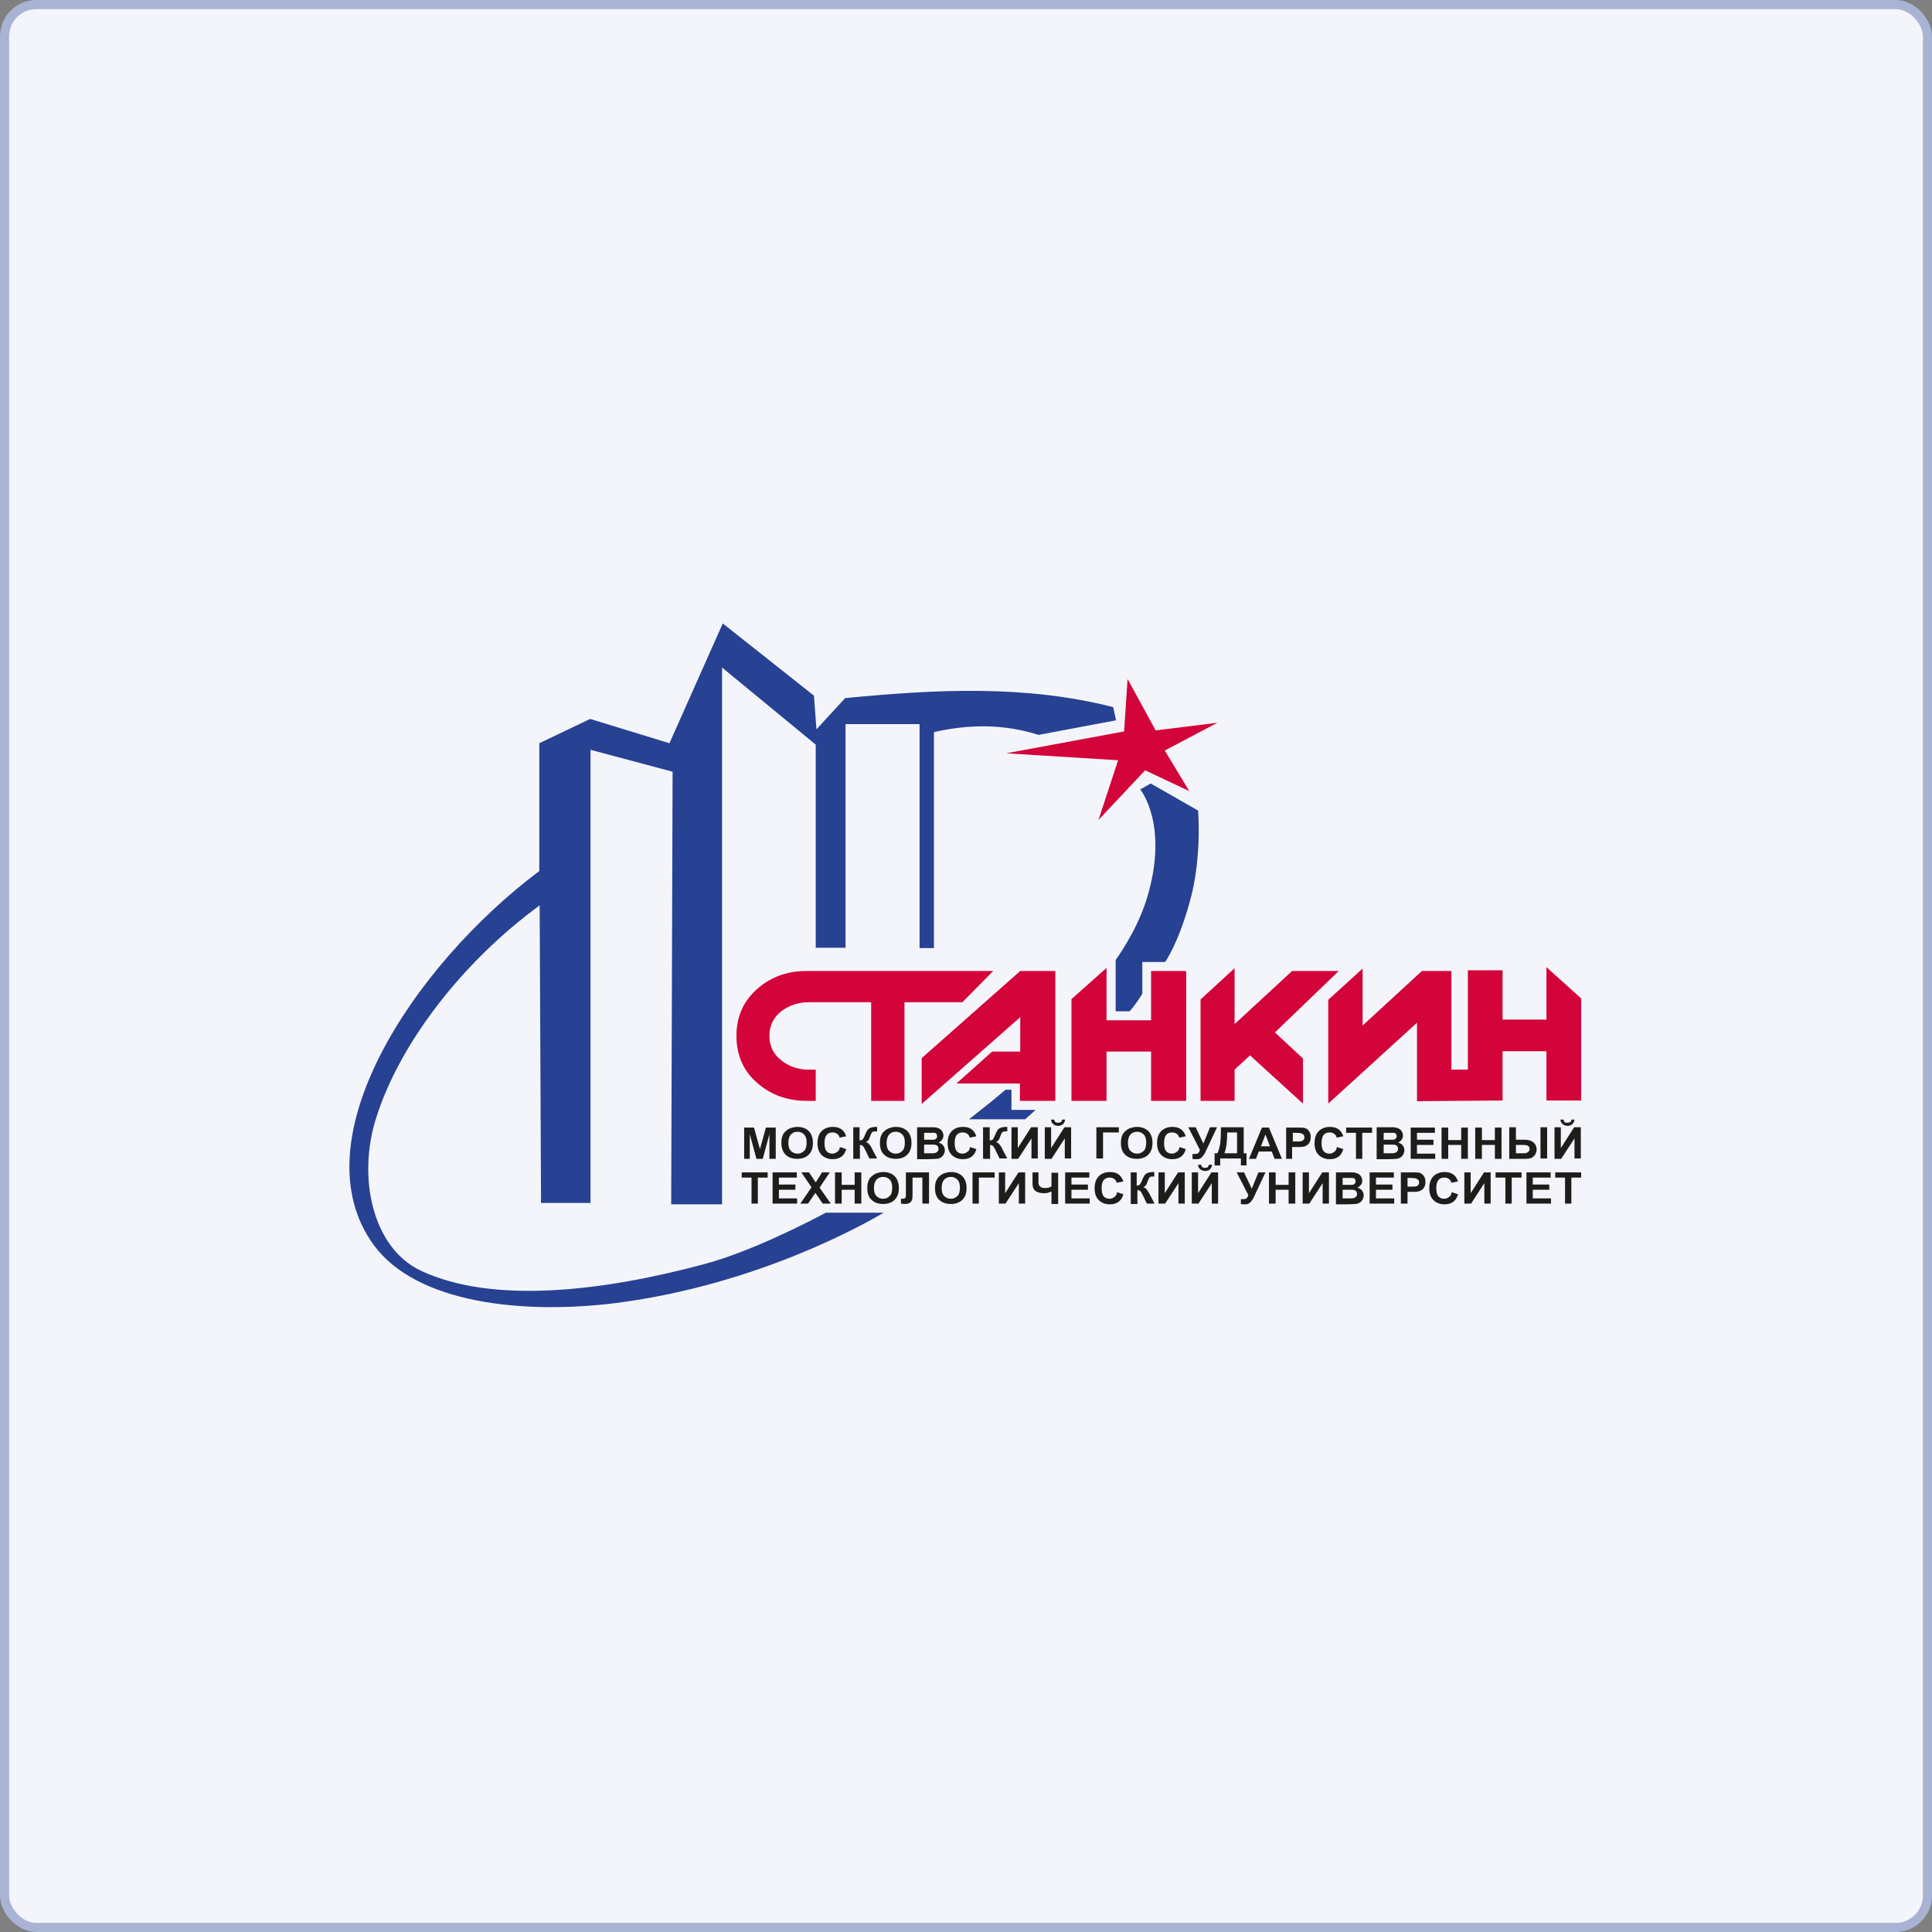 <svg width="212" height="212" viewBox="0 0 212 212" fill="none" xmlns="http://www.w3.org/2000/svg">
<rect x="0" y="0" width="212" height="212" fill="#808080" stroke="none"/>
<rect x="0.5" y="0.5" width="211" height="211" rx="3.5" fill="#F4F5FA" stroke="#A9B3D4"/>
<g clip-path="url(#clip0_66_200)">
<path d="M88.471 106.549C86.392 106.549 84.622 107.196 83.159 108.454C81.581 109.825 80.811 111.54 80.811 113.673C80.811 115.807 81.581 117.559 83.159 118.893C84.622 120.15 86.431 120.798 88.51 120.798H89.51V117.369H88.741C87.624 117.369 86.662 117.064 85.815 116.416C84.891 115.73 84.429 114.816 84.429 113.673C84.429 112.53 84.891 111.616 85.777 110.93C86.624 110.32 87.586 109.977 88.741 109.977H95.593V120.798H99.249V109.977H105.601L108.988 106.549H88.471ZM111.952 106.549L101.136 116.111V121.141L111.952 111.616V115.388H108.873L104.946 118.893H111.914V120.798H115.802V106.549H111.952ZM126.31 106.549V111.959H121.422V106.206L117.572 109.635V120.798H121.422V115.388H126.31V120.798H130.16V106.549H126.31ZM146.904 106.549H141.785L135.472 112.378V106.244L131.738 109.673V120.798H135.472V117.369L137.166 115.807L142.978 121.102V116.15L139.899 113.292L146.904 106.549ZM169.693 106.129V111.882H164.881V106.472H161.07V117.369H159.261V106.549H156.027L149.522 112.53V106.282L145.75 109.711V121.102L155.489 112.225V120.836L164.881 120.76V115.349H169.693V120.76H173.504V109.558L169.693 106.129ZM123.731 74.507L126.811 80.146L133.586 79.308L127.812 82.356L130.506 86.813L125.656 84.527L120.536 89.975L122.692 83.422L110.413 82.66L123.346 80.26L123.731 74.507Z" fill="#D3043A"/>
<path d="M81.658 127.16V123.731H82.736L83.39 126.093L84.044 123.731H85.122V127.16H84.429V124.455L83.698 127.16H83.005L82.274 124.455V127.16H81.658ZM85.738 125.446C85.738 125.103 85.777 124.798 85.892 124.569C85.969 124.379 86.085 124.227 86.239 124.112C86.392 123.96 86.546 123.884 86.7 123.807C86.931 123.731 87.201 123.655 87.47 123.655C88.009 123.655 88.433 123.807 88.741 124.112C89.049 124.417 89.203 124.874 89.203 125.408C89.203 125.979 89.049 126.398 88.741 126.703C88.433 127.008 88.009 127.16 87.47 127.16C86.931 127.16 86.508 127.008 86.2 126.703C85.931 126.436 85.738 125.979 85.738 125.446V125.446ZM86.508 125.408C86.508 125.789 86.585 126.093 86.777 126.284C86.97 126.474 87.201 126.589 87.509 126.589C87.817 126.589 88.048 126.474 88.24 126.284C88.433 126.093 88.51 125.789 88.51 125.37C88.51 124.989 88.433 124.684 88.24 124.493C88.048 124.303 87.817 124.188 87.509 124.188C87.201 124.188 86.97 124.303 86.777 124.493C86.585 124.722 86.508 125.027 86.508 125.408ZM92.166 125.865L92.859 126.093C92.744 126.474 92.59 126.741 92.32 126.932C92.051 127.122 91.743 127.198 91.358 127.198C90.896 127.198 90.473 127.046 90.165 126.741C89.857 126.436 89.703 126.017 89.703 125.446C89.703 124.874 89.857 124.417 90.165 124.112C90.473 123.807 90.896 123.655 91.397 123.655C91.82 123.655 92.205 123.769 92.475 124.036C92.628 124.188 92.744 124.379 92.859 124.684L92.128 124.836C92.09 124.646 92.013 124.531 91.859 124.417C91.705 124.303 91.551 124.265 91.358 124.265C91.089 124.265 90.858 124.341 90.704 124.531C90.55 124.722 90.473 125.027 90.473 125.408C90.473 125.827 90.55 126.17 90.704 126.322C90.858 126.512 91.089 126.589 91.358 126.589C91.551 126.589 91.705 126.512 91.859 126.398C92.013 126.322 92.128 126.132 92.166 125.865V125.865ZM93.591 123.693H94.322V125.141C94.476 125.141 94.592 125.103 94.669 125.027C94.707 124.95 94.823 124.798 94.938 124.493C95.092 124.112 95.246 123.884 95.4 123.807C95.554 123.731 95.785 123.655 96.131 123.655C96.131 123.655 96.17 123.655 96.247 123.655V124.15H96.131C95.977 124.15 95.862 124.15 95.785 124.188C95.708 124.227 95.669 124.265 95.631 124.341C95.592 124.417 95.516 124.569 95.439 124.798C95.4 124.912 95.362 125.027 95.284 125.103C95.246 125.179 95.13 125.255 95.015 125.331C95.169 125.37 95.323 125.446 95.4 125.598C95.516 125.712 95.631 125.903 95.746 126.17L96.247 127.122H95.4L94.977 126.246C94.977 126.246 94.938 126.208 94.938 126.17C94.938 126.17 94.9 126.093 94.861 126.017C94.784 125.865 94.707 125.751 94.63 125.712C94.553 125.674 94.476 125.636 94.361 125.636V127.16H93.629V123.693H93.591ZM96.555 125.446C96.555 125.103 96.593 124.798 96.709 124.569C96.786 124.379 96.901 124.227 97.055 124.112C97.209 123.96 97.363 123.884 97.517 123.807C97.748 123.731 98.017 123.655 98.287 123.655C98.826 123.655 99.249 123.807 99.557 124.112C99.865 124.417 100.019 124.874 100.019 125.408C100.019 125.979 99.865 126.398 99.557 126.703C99.249 127.008 98.826 127.16 98.287 127.16C97.748 127.16 97.325 127.008 97.017 126.703C96.709 126.436 96.555 125.979 96.555 125.446V125.446ZM97.286 125.408C97.286 125.789 97.363 126.093 97.556 126.284C97.748 126.474 97.979 126.589 98.287 126.589C98.595 126.589 98.826 126.474 99.018 126.284C99.211 126.093 99.288 125.789 99.288 125.37C99.288 124.989 99.211 124.684 99.018 124.493C98.826 124.303 98.595 124.188 98.287 124.188C97.979 124.188 97.748 124.303 97.556 124.493C97.402 124.722 97.286 125.027 97.286 125.408ZM100.674 123.693H102.098C102.367 123.693 102.598 123.693 102.752 123.731C102.906 123.769 103.022 123.807 103.137 123.884C103.253 123.96 103.33 124.036 103.407 124.188C103.484 124.303 103.522 124.455 103.522 124.608C103.522 124.76 103.484 124.912 103.368 125.065C103.291 125.217 103.137 125.293 102.983 125.37C103.214 125.446 103.368 125.522 103.484 125.674C103.599 125.827 103.676 125.979 103.676 126.208C103.676 126.36 103.638 126.512 103.561 126.665C103.484 126.817 103.368 126.932 103.253 127.008C103.137 127.084 102.945 127.16 102.752 127.16C102.637 127.16 102.329 127.198 101.867 127.198H100.635V123.693H100.674ZM101.405 124.265V125.065H101.867C102.136 125.065 102.329 125.065 102.406 125.065C102.521 125.065 102.637 125.027 102.714 124.95C102.791 124.874 102.829 124.798 102.829 124.684C102.829 124.569 102.791 124.493 102.752 124.417C102.675 124.341 102.598 124.303 102.483 124.303C102.406 124.303 102.213 124.303 101.867 124.303H101.405V124.265ZM101.405 125.636V126.551H102.098C102.367 126.551 102.521 126.551 102.598 126.512C102.714 126.512 102.791 126.436 102.868 126.36C102.945 126.284 102.983 126.208 102.983 126.055C102.983 125.941 102.945 125.865 102.906 125.789C102.868 125.712 102.791 125.674 102.675 125.636C102.56 125.598 102.367 125.598 102.021 125.598H101.405V125.636ZM106.448 125.865L107.141 126.093C107.025 126.474 106.871 126.741 106.602 126.932C106.332 127.122 106.024 127.198 105.639 127.198C105.177 127.198 104.754 127.046 104.446 126.741C104.138 126.436 103.984 126.017 103.984 125.446C103.984 124.874 104.138 124.417 104.446 124.112C104.754 123.807 105.177 123.655 105.678 123.655C106.101 123.655 106.486 123.769 106.756 124.036C106.91 124.188 107.025 124.379 107.141 124.684L106.409 124.836C106.371 124.646 106.294 124.531 106.14 124.417C105.986 124.303 105.832 124.265 105.639 124.265C105.37 124.265 105.139 124.341 104.985 124.531C104.831 124.722 104.754 125.027 104.754 125.408C104.754 125.827 104.831 126.17 104.985 126.322C105.139 126.512 105.37 126.589 105.639 126.589C105.832 126.589 105.986 126.512 106.14 126.398C106.294 126.322 106.409 126.132 106.448 125.865V125.865ZM107.872 123.693H108.603V125.141C108.757 125.141 108.873 125.103 108.95 125.027C108.988 124.95 109.104 124.798 109.219 124.493C109.373 124.112 109.527 123.884 109.681 123.807C109.835 123.731 110.066 123.655 110.412 123.655C110.412 123.655 110.451 123.655 110.528 123.655V124.15H110.412C110.259 124.15 110.143 124.15 110.066 124.188C109.989 124.227 109.951 124.265 109.912 124.341C109.874 124.417 109.797 124.569 109.72 124.798C109.681 124.912 109.643 125.027 109.566 125.103C109.527 125.179 109.412 125.255 109.296 125.331C109.45 125.37 109.604 125.446 109.681 125.598C109.797 125.712 109.912 125.903 110.028 126.17L110.528 127.122H109.681L109.258 126.246C109.258 126.246 109.219 126.208 109.219 126.17C109.219 126.17 109.181 126.093 109.142 126.017C109.065 125.865 108.988 125.751 108.911 125.712C108.834 125.674 108.757 125.636 108.642 125.636V127.16H107.872V123.693ZM110.99 123.693H111.683V125.979L113.146 123.693H113.877V127.122H113.184V124.912L111.721 127.16H110.99V123.693ZM114.647 123.693H115.34V125.979L116.802 123.693H117.534V127.122H116.841V124.912L115.378 127.16H114.647V123.693ZM116.533 122.855H116.879C116.841 123.084 116.764 123.236 116.648 123.35C116.494 123.465 116.34 123.541 116.11 123.541C115.879 123.541 115.725 123.465 115.571 123.35C115.417 123.236 115.34 123.045 115.34 122.855H115.686C115.686 122.969 115.725 123.045 115.802 123.122C115.879 123.16 115.956 123.198 116.11 123.198C116.225 123.198 116.341 123.16 116.417 123.122C116.494 123.084 116.533 122.969 116.533 122.855ZM120.344 123.693H122.769V124.265H121.037V127.122H120.305V123.693H120.344ZM123 125.446C123 125.103 123.038 124.798 123.154 124.569C123.231 124.379 123.346 124.227 123.5 124.112C123.654 123.96 123.808 123.884 123.962 123.807C124.193 123.731 124.463 123.655 124.732 123.655C125.271 123.655 125.694 123.807 126.002 124.112C126.31 124.417 126.464 124.874 126.464 125.408C126.464 125.979 126.31 126.398 126.002 126.703C125.694 127.008 125.271 127.16 124.732 127.16C124.193 127.16 123.77 127.008 123.462 126.703C123.154 126.436 123 125.979 123 125.446V125.446ZM123.77 125.408C123.77 125.789 123.847 126.093 124.039 126.284C124.232 126.474 124.463 126.589 124.771 126.589C125.079 126.589 125.31 126.474 125.502 126.284C125.694 126.093 125.771 125.789 125.771 125.37C125.771 124.989 125.694 124.684 125.502 124.493C125.31 124.303 125.079 124.188 124.771 124.188C124.463 124.188 124.232 124.303 124.039 124.493C123.847 124.722 123.77 125.027 123.77 125.408ZM129.428 125.865L130.121 126.093C130.006 126.474 129.852 126.741 129.582 126.932C129.313 127.122 129.005 127.198 128.62 127.198C128.158 127.198 127.735 127.046 127.427 126.741C127.119 126.436 126.965 126.017 126.965 125.446C126.965 124.874 127.119 124.417 127.427 124.112C127.735 123.807 128.158 123.655 128.658 123.655C129.082 123.655 129.467 123.769 129.736 124.036C129.89 124.188 130.006 124.379 130.121 124.684L129.39 124.836C129.351 124.646 129.274 124.531 129.12 124.417C128.966 124.303 128.812 124.265 128.62 124.265C128.351 124.265 128.12 124.341 127.966 124.531C127.812 124.722 127.735 125.027 127.735 125.408C127.735 125.827 127.812 126.17 127.966 126.322C128.12 126.512 128.351 126.589 128.62 126.589C128.812 126.589 128.966 126.512 129.12 126.398C129.274 126.322 129.39 126.132 129.428 125.865V125.865ZM130.391 123.693H131.199L132.046 125.484L132.777 123.693H133.547L132.315 126.322C132.2 126.589 132.046 126.817 131.892 126.97C131.738 127.122 131.584 127.198 131.353 127.198C131.122 127.198 130.968 127.198 130.853 127.16V126.627C130.968 126.627 131.045 126.627 131.122 126.627C131.276 126.627 131.43 126.589 131.468 126.551C131.545 126.474 131.622 126.36 131.661 126.17L130.391 123.693ZM133.971 123.693H136.473V126.551H136.781V127.884H136.165V127.122H133.894V127.884H133.278V126.551H133.586C133.74 126.246 133.817 125.903 133.894 125.522C133.932 125.141 133.971 124.646 133.971 124.036V123.693ZM134.663 124.265C134.663 125.293 134.548 126.055 134.356 126.551H135.741V124.265H134.663ZM140.668 127.16H139.86L139.552 126.36H138.128L137.82 127.16H137.05L138.474 123.731H139.244L140.668 127.16ZM139.36 125.789L138.859 124.493L138.359 125.789H139.36ZM141.13 127.16V123.731H142.285C142.747 123.731 143.017 123.731 143.132 123.769C143.325 123.807 143.517 123.922 143.632 124.112C143.786 124.303 143.825 124.493 143.825 124.798C143.825 125.027 143.786 125.179 143.709 125.331C143.632 125.484 143.517 125.598 143.401 125.674C143.286 125.751 143.132 125.827 143.017 125.827C142.824 125.865 142.593 125.865 142.247 125.865H141.785V127.16H141.13ZM141.862 124.265V125.255H142.247C142.516 125.255 142.709 125.255 142.824 125.217C142.94 125.179 142.978 125.141 143.055 125.065C143.094 124.989 143.132 124.912 143.132 124.798C143.132 124.684 143.094 124.569 143.017 124.493C142.94 124.417 142.824 124.379 142.709 124.341C142.632 124.341 142.439 124.303 142.17 124.303H141.862V124.265ZM146.712 125.865L147.405 126.093C147.289 126.474 147.135 126.741 146.866 126.932C146.596 127.122 146.289 127.198 145.904 127.198C145.442 127.198 145.018 127.046 144.71 126.741C144.402 126.436 144.248 126.017 144.248 125.446C144.248 124.874 144.402 124.417 144.71 124.112C145.018 123.807 145.442 123.655 145.942 123.655C146.366 123.655 146.75 123.769 147.02 124.036C147.174 124.188 147.289 124.379 147.405 124.684L146.673 124.836C146.635 124.646 146.558 124.531 146.404 124.417C146.25 124.303 146.096 124.265 145.904 124.265C145.634 124.265 145.403 124.341 145.249 124.531C145.095 124.722 145.018 125.027 145.018 125.408C145.018 125.827 145.095 126.17 145.249 126.322C145.403 126.512 145.634 126.589 145.904 126.589C146.096 126.589 146.25 126.512 146.404 126.398C146.558 126.322 146.635 126.132 146.712 125.865V125.865ZM148.791 127.16V124.303H147.713V123.731H150.561V124.303H149.483V127.16H148.791ZM151.1 123.693H152.524C152.794 123.693 153.025 123.693 153.179 123.731C153.333 123.769 153.448 123.807 153.564 123.884C153.679 123.96 153.756 124.036 153.833 124.188C153.91 124.303 153.949 124.455 153.949 124.608C153.949 124.76 153.91 124.912 153.795 125.065C153.718 125.217 153.564 125.293 153.41 125.37C153.641 125.446 153.795 125.522 153.91 125.674C154.026 125.827 154.103 125.979 154.103 126.208C154.103 126.36 154.064 126.512 153.987 126.665C153.91 126.817 153.795 126.932 153.679 127.008C153.564 127.084 153.371 127.16 153.179 127.16C153.063 127.16 152.755 127.198 152.294 127.198H151.062V123.693H151.1ZM151.832 124.265V125.065H152.294C152.563 125.065 152.755 125.065 152.832 125.065C152.948 125.065 153.063 125.027 153.14 124.95C153.217 124.874 153.256 124.798 153.256 124.684C153.256 124.569 153.217 124.493 153.179 124.417C153.102 124.341 153.025 124.303 152.909 124.303C152.832 124.303 152.64 124.303 152.294 124.303H151.832V124.265ZM151.832 125.636V126.551H152.524C152.794 126.551 152.948 126.551 153.025 126.512C153.14 126.512 153.217 126.436 153.294 126.36C153.371 126.284 153.41 126.208 153.41 126.055C153.41 125.941 153.371 125.865 153.333 125.789C153.294 125.712 153.217 125.674 153.102 125.636C152.986 125.598 152.794 125.598 152.447 125.598H151.832V125.636ZM154.796 127.16V123.731H157.452V124.303H155.488V125.065H157.298V125.636H155.488V126.589H157.49V127.16H154.796ZM158.183 127.16V123.731H158.914V125.103H160.339V123.731H161.07V127.16H160.339V125.636H158.914V127.16H158.183ZM161.878 127.16V123.731H162.61V125.103H164.034V123.731H164.765V127.16H164.034V125.636H162.61V127.16H161.878ZM165.612 123.693H166.344V125.065H167.306C167.575 125.065 167.768 125.103 167.96 125.179C168.153 125.255 168.307 125.37 168.422 125.522C168.538 125.674 168.615 125.903 168.615 126.132C168.615 126.36 168.538 126.551 168.422 126.741C168.307 126.893 168.153 127.008 167.999 127.084C167.845 127.122 167.614 127.16 167.306 127.16H165.612V123.693ZM166.344 126.551H167.037C167.268 126.551 167.422 126.551 167.498 126.512C167.575 126.474 167.652 126.436 167.729 126.36C167.806 126.284 167.845 126.208 167.845 126.093C167.845 125.941 167.806 125.827 167.691 125.751C167.575 125.674 167.383 125.636 167.075 125.636H166.344V126.551ZM169.038 123.693H169.77V127.122H169.038V123.693ZM170.578 123.693H171.271V125.979L172.734 123.693H173.465V127.122H172.772V124.912L171.309 127.16H170.578V123.693ZM172.426 122.855H172.772C172.734 123.084 172.657 123.236 172.541 123.35C172.426 123.465 172.233 123.541 172.002 123.541C171.771 123.541 171.617 123.465 171.463 123.35C171.309 123.236 171.232 123.045 171.232 122.855H171.579C171.579 122.969 171.617 123.045 171.694 123.122C171.771 123.198 171.848 123.198 172.002 123.198C172.118 123.198 172.233 123.16 172.31 123.122C172.387 123.084 172.426 122.969 172.426 122.855ZM82.466 132.075V129.218H81.388V128.646H84.237V129.218H83.159V132.075H82.466ZM84.776 132.075V128.646H87.432V129.218H85.469V129.98H87.278V130.551H85.469V131.503H87.47V132.075H84.776ZM87.817 132.075L89.049 130.284L87.932 128.646H88.779L89.51 129.751L90.203 128.646H91.05L89.934 130.322L91.166 132.075H90.28L89.472 130.894L88.664 132.075H87.817ZM91.628 132.075V128.646H92.359V130.018H93.783V128.646H94.515V132.075H93.783V130.551H92.359V132.075H91.628ZM95.169 130.399C95.169 130.056 95.207 129.751 95.323 129.522C95.4 129.332 95.516 129.179 95.669 129.065C95.823 128.913 95.977 128.837 96.131 128.76C96.362 128.684 96.632 128.608 96.901 128.608C97.44 128.608 97.864 128.76 98.171 129.065C98.48 129.37 98.633 129.827 98.633 130.361C98.633 130.932 98.48 131.351 98.171 131.656C97.864 131.961 97.44 132.113 96.901 132.113C96.362 132.113 95.939 131.961 95.631 131.656C95.323 131.389 95.169 130.932 95.169 130.399V130.399ZM95.9 130.361C95.9 130.741 95.977 131.046 96.17 131.237C96.362 131.427 96.593 131.542 96.901 131.542C97.209 131.542 97.44 131.427 97.633 131.237C97.825 131.046 97.902 130.741 97.902 130.322C97.902 129.941 97.825 129.637 97.633 129.446C97.44 129.256 97.209 129.141 96.901 129.141C96.593 129.141 96.362 129.256 96.17 129.446C95.977 129.675 95.9 129.98 95.9 130.361ZM99.403 128.646H101.944V132.075H101.213V129.218H100.135V130.703C100.135 131.122 100.135 131.427 100.096 131.58C100.058 131.732 99.981 131.884 99.865 131.961C99.75 132.037 99.557 132.113 99.326 132.113C99.249 132.113 99.095 132.113 98.864 132.075V131.542H99.018C99.172 131.542 99.288 131.503 99.326 131.465C99.365 131.427 99.403 131.313 99.403 131.161V130.551V128.646ZM102.598 130.399C102.598 130.056 102.637 129.751 102.752 129.522C102.829 129.332 102.945 129.179 103.099 129.065C103.253 128.913 103.407 128.837 103.561 128.76C103.792 128.684 104.061 128.608 104.33 128.608C104.869 128.608 105.293 128.76 105.601 129.065C105.909 129.37 106.063 129.827 106.063 130.361C106.063 130.932 105.909 131.351 105.601 131.656C105.293 131.961 104.869 132.113 104.33 132.113C103.792 132.113 103.368 131.961 103.06 131.656C102.752 131.389 102.598 130.932 102.598 130.399V130.399ZM103.33 130.361C103.33 130.741 103.407 131.046 103.599 131.237C103.792 131.427 104.023 131.542 104.33 131.542C104.638 131.542 104.869 131.427 105.062 131.237C105.254 131.046 105.331 130.741 105.331 130.322C105.331 129.941 105.254 129.637 105.062 129.446C104.869 129.256 104.638 129.141 104.33 129.141C104.023 129.141 103.792 129.256 103.599 129.446C103.407 129.675 103.33 129.98 103.33 130.361ZM106.717 128.646H109.142V129.218H107.41V132.075H106.717V128.646ZM109.604 128.646H110.297V130.932L111.76 128.646H112.491V132.075H111.798V129.827L110.335 132.075H109.604V128.646ZM113.223 128.646H113.954V129.484C113.954 129.751 113.954 129.941 113.992 130.018C114.031 130.094 114.069 130.17 114.185 130.246C114.3 130.322 114.454 130.361 114.647 130.361C114.801 130.361 114.955 130.361 115.07 130.322C115.186 130.284 115.301 130.246 115.378 130.17V128.684H116.11V132.113H115.378V130.741C115.224 130.818 115.07 130.856 114.955 130.894C114.801 130.932 114.685 130.932 114.531 130.932C114.185 130.932 113.877 130.856 113.646 130.703C113.415 130.551 113.3 130.246 113.3 129.865V128.646H113.223ZM116.879 132.075V128.646H119.535V129.218H117.572V129.98H119.381V130.551H117.572V131.503H119.574V132.075H116.879ZM122.576 130.818L123.269 131.046C123.154 131.427 123 131.694 122.73 131.884C122.461 132.075 122.153 132.151 121.768 132.151C121.306 132.151 120.883 131.999 120.575 131.694C120.267 131.389 120.113 130.97 120.113 130.399C120.113 129.827 120.267 129.37 120.575 129.065C120.883 128.76 121.306 128.608 121.807 128.608C122.23 128.608 122.615 128.722 122.884 128.989C123.038 129.141 123.154 129.332 123.269 129.637L122.538 129.789C122.499 129.599 122.422 129.484 122.269 129.37C122.115 129.256 121.961 129.218 121.768 129.218C121.499 129.218 121.268 129.294 121.114 129.484C120.96 129.675 120.883 129.98 120.883 130.361C120.883 130.78 120.96 131.122 121.114 131.275C121.268 131.465 121.499 131.542 121.768 131.542C121.961 131.542 122.115 131.465 122.269 131.351C122.422 131.275 122.538 131.084 122.576 130.818V130.818ZM124.001 128.646H124.732V130.094C124.886 130.094 125.002 130.056 125.079 129.98C125.117 129.903 125.233 129.751 125.348 129.446C125.502 129.065 125.656 128.837 125.81 128.76C125.964 128.684 126.195 128.608 126.541 128.608C126.541 128.608 126.58 128.608 126.657 128.608V129.103H126.541C126.387 129.103 126.272 129.103 126.233 129.141C126.156 129.179 126.118 129.218 126.079 129.294C126.041 129.37 125.964 129.522 125.887 129.751C125.848 129.865 125.81 129.98 125.733 130.056C125.694 130.132 125.579 130.208 125.463 130.284C125.617 130.322 125.771 130.399 125.848 130.551C125.925 130.703 126.079 130.856 126.195 131.122L126.695 132.075H125.848L125.425 131.199C125.425 131.199 125.386 131.161 125.386 131.122C125.386 131.122 125.348 131.046 125.31 130.97C125.233 130.818 125.156 130.703 125.079 130.665C125.002 130.627 124.925 130.589 124.809 130.589V132.113H124.078V128.646H124.001ZM127.119 128.646H127.812V130.932L129.274 128.646H130.006V132.075H129.313V129.827L127.85 132.075H127.119V128.646ZM130.776 128.646H131.468V130.932L132.931 128.646H133.663V132.075H132.97V129.827L131.507 132.075H130.776V128.646ZM132.662 127.808H133.008C132.97 128.036 132.893 128.189 132.777 128.303C132.662 128.417 132.469 128.494 132.238 128.494C132.007 128.494 131.853 128.417 131.699 128.303C131.545 128.189 131.468 127.998 131.468 127.808H131.815C131.815 127.922 131.853 127.998 131.93 128.075C132.007 128.113 132.084 128.151 132.238 128.151C132.354 128.151 132.469 128.113 132.546 128.075C132.585 127.998 132.623 127.884 132.662 127.808ZM135.703 128.646H136.511L137.358 130.437L138.089 128.646H138.859L137.627 131.275C137.512 131.542 137.358 131.77 137.204 131.923C137.05 132.075 136.896 132.151 136.665 132.151C136.434 132.151 136.28 132.151 136.165 132.113V131.58C136.28 131.58 136.357 131.58 136.434 131.58C136.588 131.58 136.742 131.542 136.781 131.503C136.858 131.427 136.935 131.313 136.973 131.122L135.703 128.646ZM139.244 132.075V128.646H139.976V130.018H141.4V128.646H142.131V132.075H141.4V130.551H139.976V132.075H139.244ZM142.94 128.646H143.632V130.932L145.095 128.646H145.827V132.075H145.134V129.827L143.671 132.075H142.94V128.646ZM146.635 128.646H148.059C148.329 128.646 148.56 128.646 148.714 128.684C148.868 128.722 148.983 128.76 149.099 128.837C149.214 128.913 149.291 128.989 149.368 129.141C149.445 129.256 149.483 129.408 149.483 129.56C149.483 129.713 149.445 129.865 149.33 130.018C149.214 130.17 149.099 130.246 148.945 130.322C149.176 130.399 149.33 130.475 149.445 130.627C149.56 130.78 149.637 130.932 149.637 131.161C149.637 131.313 149.599 131.465 149.522 131.618C149.445 131.77 149.33 131.884 149.214 131.961C149.099 132.037 148.906 132.113 148.714 132.113C148.598 132.113 148.29 132.151 147.828 132.151H146.596V128.646H146.635ZM147.328 129.218V130.018H147.79C148.059 130.018 148.252 130.018 148.329 130.018C148.444 130.018 148.56 129.98 148.637 129.903C148.714 129.827 148.752 129.751 148.752 129.637C148.752 129.522 148.714 129.446 148.675 129.37C148.598 129.294 148.521 129.256 148.406 129.256C148.329 129.256 148.136 129.256 147.79 129.256H147.328V129.218ZM147.328 130.589V131.503H148.021C148.29 131.503 148.444 131.503 148.521 131.465C148.637 131.465 148.714 131.389 148.791 131.313C148.868 131.237 148.906 131.161 148.906 131.008C148.906 130.894 148.868 130.818 148.829 130.741C148.791 130.665 148.714 130.627 148.598 130.589C148.483 130.551 148.29 130.551 147.944 130.551H147.328V130.589ZM150.292 132.075V128.646H152.948V129.218H150.985V129.98H152.794V130.551H150.985V131.503H152.986V132.075H150.292ZM153.718 132.075V128.646H154.873C155.335 128.646 155.604 128.646 155.719 128.684C155.912 128.722 156.104 128.837 156.22 129.027C156.374 129.218 156.412 129.408 156.412 129.713C156.412 129.941 156.374 130.094 156.297 130.246C156.22 130.399 156.104 130.513 155.989 130.589C155.873 130.665 155.719 130.741 155.604 130.741C155.412 130.78 155.181 130.78 154.834 130.78H154.449V132.075H153.718ZM154.449 129.218V130.208H154.834C155.104 130.208 155.296 130.208 155.412 130.17C155.527 130.132 155.565 130.094 155.642 130.018C155.681 129.941 155.719 129.865 155.719 129.751C155.719 129.637 155.681 129.522 155.604 129.446C155.527 129.37 155.412 129.332 155.296 129.294C155.219 129.294 155.027 129.256 154.757 129.256H154.449V129.218ZM159.299 130.818L159.992 131.046C159.877 131.427 159.723 131.694 159.453 131.884C159.184 132.075 158.876 132.151 158.491 132.151C158.029 132.151 157.606 131.999 157.298 131.694C156.99 131.389 156.836 130.97 156.836 130.399C156.836 129.827 156.99 129.37 157.298 129.065C157.606 128.76 158.029 128.608 158.529 128.608C158.953 128.608 159.338 128.722 159.607 128.989C159.761 129.141 159.877 129.332 159.992 129.637L159.261 129.789C159.222 129.599 159.145 129.484 158.991 129.37C158.837 129.256 158.683 129.218 158.491 129.218C158.222 129.218 157.991 129.294 157.837 129.484C157.683 129.675 157.606 129.98 157.606 130.361C157.606 130.78 157.683 131.122 157.837 131.275C157.991 131.465 158.222 131.542 158.491 131.542C158.683 131.542 158.837 131.465 158.991 131.351C159.145 131.275 159.261 131.084 159.299 130.818V130.818ZM160.685 128.646H161.378V130.932L162.841 128.646H163.572V132.075H162.879V129.827L161.417 132.075H160.685V128.646ZM165.189 132.075V129.218H164.111V128.646H166.96V129.218H165.882V132.075H165.189ZM167.498 132.075V128.646H170.155V129.218H168.191V129.98H170.001V130.551H168.191V131.503H170.193V132.075H167.498ZM171.733 132.075V129.218H170.655V128.646H173.503V129.218H172.426V132.075H171.733Z" fill="#1D1D1B"/>
<path fill-rule="evenodd" clip-rule="evenodd" d="M122.461 79.041L113.954 80.641C110.143 79.422 106.294 79.46 102.483 80.336V104.034H100.905V79.46H92.782V103.996H89.51V81.708L79.233 73.25V132.151H73.651L73.805 84.68L64.798 82.279V131.999H59.37L59.216 99.348C50.632 105.634 43.819 114.587 41.278 122.664C39.199 129.179 40.855 136.914 46.167 139.428C54.096 143.162 66.26 141.676 77.308 138.704C82.428 137.333 88.779 134.056 90.627 133.066H96.978C94.977 134.247 83.236 140.952 67.685 142.971C57.445 144.267 45.705 143.047 41.009 136.609C32.732 125.293 45.089 106.168 59.178 95.576V81.555L64.759 78.889L73.459 81.555L79.31 68.411L89.318 76.336L89.588 80.031L92.744 76.603C102.637 75.65 112.453 75.117 122.153 77.593L122.461 79.041ZM110.99 121.788V119.578H110.336C109.45 120.34 108.526 121.102 107.487 121.902C107.102 122.207 106.717 122.512 106.332 122.817H112.491C112.876 122.474 113.261 122.131 113.646 121.788H110.99ZM131.469 88.947L126.272 85.975L125.117 86.623C125.117 86.623 128.351 90.509 125.81 98.7C124.694 102.281 122.423 105.329 122.423 105.329V110.968H123.962C124.347 110.549 125.117 109.482 125.348 109.025V105.558H127.85C127.85 105.558 129.505 103.272 130.814 97.938C131.853 93.481 131.469 88.947 131.469 88.947V88.947Z" fill="#274193"/>
</g>
<defs>
<clipPath id="clip0_66_200">
<rect width="135.319" height="75.177" fill="white" transform="translate(38.34 68.411)"/>
</clipPath>
</defs>
</svg>
